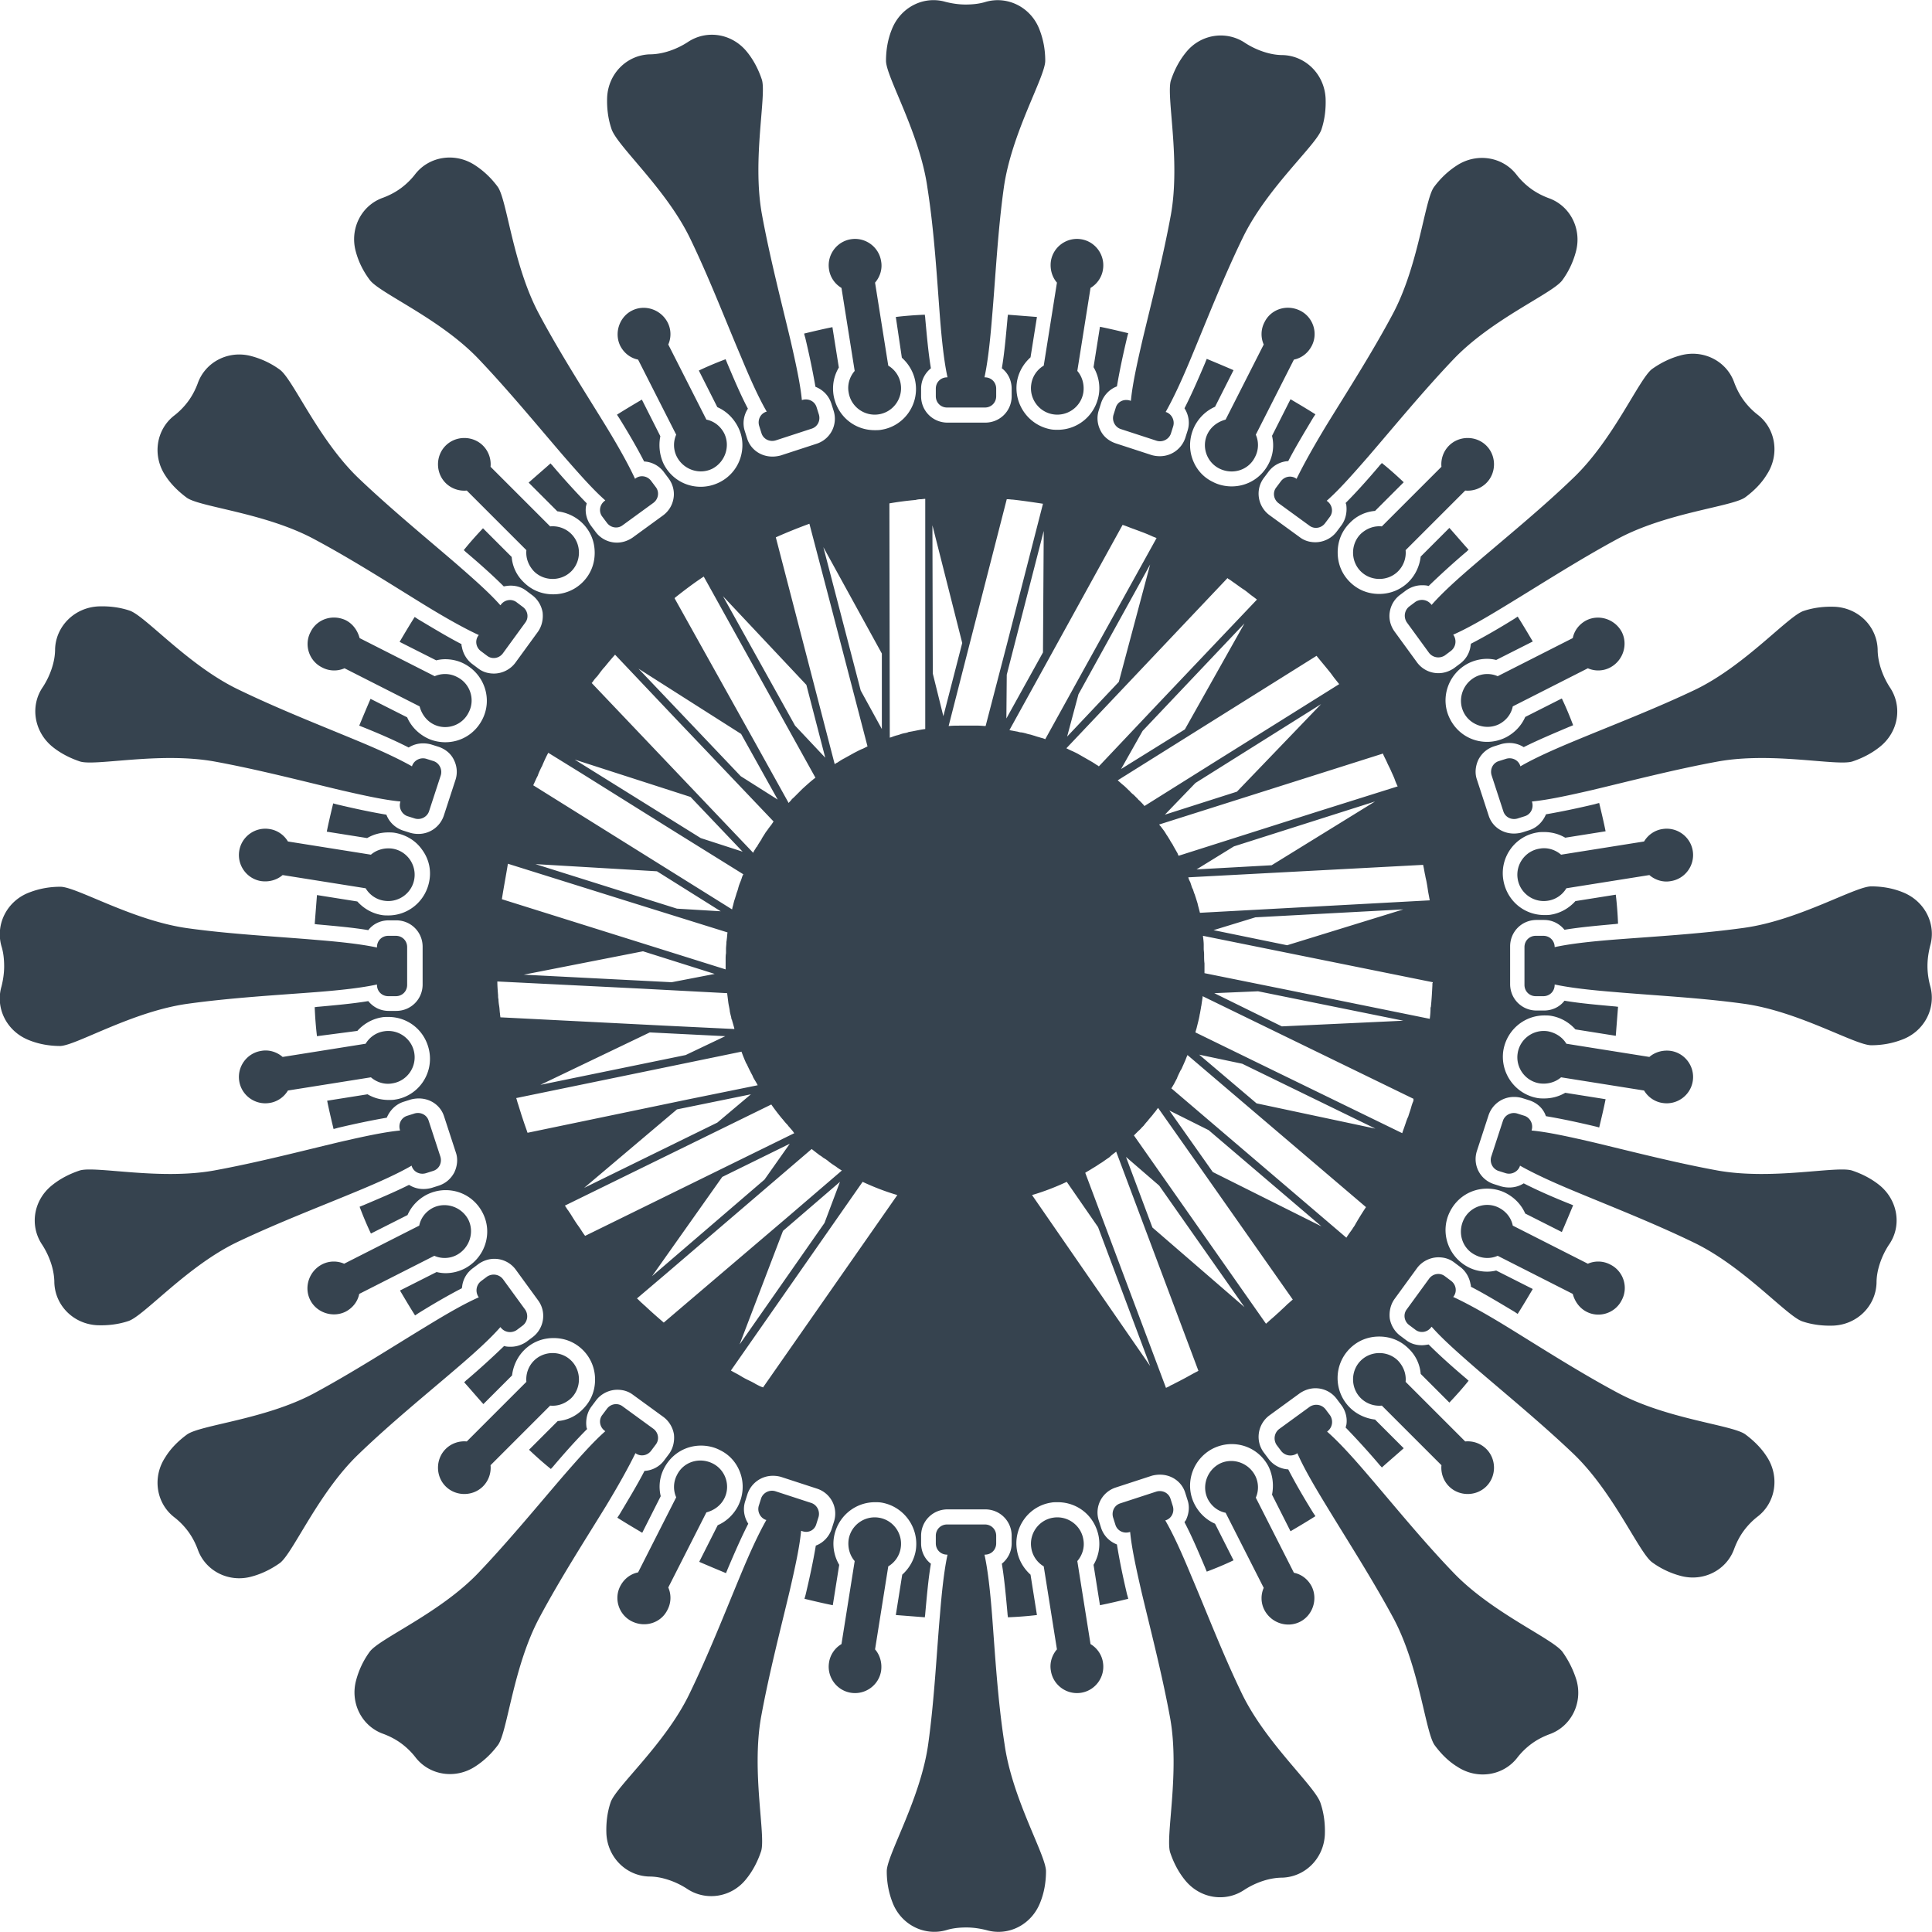 <svg xmlns="http://www.w3.org/2000/svg" viewBox="0 0 512 512" xml:space="preserve"><path d="M94.3 66.7c-1.7-6.1 1.5-12.3 7.2-14.3 1.6-.6 3.2-1.4 4.7-2.5s2.8-2.4 3.8-3.7c3.7-4.8 10.6-5.9 15.9-2.4 2.3 1.5 4.3 3.4 6 5.7 2.5 3.5 4 20.8 11 33.8 5.5 10.3 12.2 20.7 17.6 29.5 3.3 5.4 6 10.2 7.8 14.1l.1-.1c1.3-1 3.2-.7 4.2.7l1.2 1.6c1 1.3.7 3.2-.7 4.2l-8.1 5.9c-1.3 1-3.2.7-4.2-.7l-1.2-1.6c-1-1.3-.7-3.2.7-4.2l.1-.1c-3.2-2.8-6.9-7-11-11.7-6.8-7.9-14.6-17.4-22.6-25.8-10.2-10.7-26.2-17.4-28.8-20.9-1.8-2.4-3-4.9-3.7-7.5zm85.1 54.4c1.8 3.4 6 4.8 9.4 3.1 3.4-1.8 4.8-6 3.1-9.4-1-1.9-2.7-3.2-4.7-3.6l-10.1-19.9c.8-1.8.8-4-.2-5.9-1.8-3.4-6-4.8-9.4-3.1s-4.8 6-3.1 9.4c1 1.9 2.7 3.2 4.7 3.6l10.1 19.9c-.8 1.8-.8 4 .2 5.9zm3.4-58.1c5.1 10.5 9.5 22 13.6 31.6 2.4 5.8 4.7 10.9 6.8 14.5h-.1c-1.6.5-2.4 2.2-1.9 3.8l.6 1.9c.5 1.6 2.2 2.4 3.8 1.9l9.5-3.1c1.6-.5 2.4-2.2 1.9-3.8l-.6-1.9c-.5-1.6-2.2-2.4-3.8-1.9h-.1c-.4-4.2-1.6-9.7-3-15.8-2.4-10.1-5.5-22-7.6-33.5-2.6-14.5 1.3-31.5 0-35.6-.9-2.7-2.2-5.2-3.9-7.3-4-5-10.8-6-15.8-2.6-1.4.9-3 1.7-4.8 2.3s-3.6.9-5.2.9c-6.1.2-11 5.1-11.3 11.4-.1 2.7.2 5.5 1.1 8.2 1.2 4.4 14.3 15.7 20.8 29zM63.4 225.5c-.6 3.8 2 7.4 5.8 8 2.1.3 4.2-.3 5.7-1.6l22 3.5c1 1.7 2.8 3 4.9 3.3 3.8.6 7.4-2 8-5.8.6-3.8-2-7.4-5.8-8-2.1-.3-4.2.3-5.7 1.6l-22-3.5c-1-1.7-2.8-3-4.9-3.3-3.8-.6-7.4 2-8 5.8zM128 118.1c-2.7-2.7-7.2-2.7-9.9 0s-2.7 7.2 0 9.9c1.5 1.5 3.6 2.2 5.6 2l15.8 15.8c-.2 2 .5 4 2 5.6 2.7 2.7 7.2 2.7 9.9 0s2.7-7.2 0-9.9c-1.5-1.5-3.6-2.2-5.6-2L130 123.7c.2-2-.5-4.1-2-5.6zM13.9 197.9c2.1 1.7 4.6 3 7.3 3.9 4.1 1.3 21-2.6 35.6 0 11.5 2.1 23.4 5.2 33.5 7.6 6.1 1.4 11.5 2.6 15.8 3v.1c-.5 1.6.4 3.3 1.9 3.8l1.9.6c1.6.5 3.3-.4 3.8-1.9l3.1-9.5c.5-1.6-.4-3.3-1.9-3.8l-1.9-.6c-1.6-.5-3.3.4-3.8 1.9v.1c-3.7-2.1-8.7-4.4-14.5-6.8-9.6-4-21.1-8.5-31.6-13.6-13.3-6.4-24.7-19.6-28.8-20.9-2.7-.9-5.5-1.2-8.2-1.1-6.4.3-11.3 5.3-11.5 11.3 0 1.7-.3 3.4-.9 5.2s-1.4 3.4-2.3 4.8c-3.5 5-2.4 11.9 2.5 15.9zm68.4-30.4c-1.8 3.4-.4 7.7 3.1 9.4 1.9 1 4.1 1 5.9.2l19.9 10.1c.5 1.9 1.7 3.7 3.6 4.7 3.4 1.8 7.7.4 9.4-3.1 1.8-3.4.4-7.7-3.1-9.4-1.9-1-4.1-1-5.9-.2l-19.9-10.1c-.5-1.9-1.7-3.7-3.6-4.7-3.5-1.7-7.7-.4-9.4 3.1zm-32.8-35.6c3.5 2.5 20.8 4 33.8 11 10.3 5.5 20.7 12.2 29.5 17.6 5.4 3.3 10.2 6 14.1 7.8l-.1.1c-1 1.3-.7 3.2.7 4.2l1.6 1.2c1.3 1 3.2.7 4.2-.7l5.9-8.1c1-1.3.7-3.2-.7-4.2l-1.6-1.2c-1.3-1-3.2-.7-4.2.7l-.1.1c-2.8-3.2-7-6.9-11.7-11-7.9-6.8-17.4-14.6-25.8-22.6-10.7-10.2-17.4-26.2-20.9-28.8-2.3-1.7-4.9-2.9-7.5-3.6-6.1-1.7-12.3 1.5-14.3 7.2-.6 1.6-1.4 3.2-2.5 4.7s-2.4 2.8-3.7 3.8c-4.8 3.7-5.9 10.6-2.4 15.9 1.4 2.2 3.4 4.2 5.7 5.9zm.3 134.1c11.5-1.6 23.9-2.3 34.2-3.1 6.3-.5 11.8-1.1 15.9-2v.1c0 1.7 1.3 3 3 3h2c1.7 0 3-1.3 3-3v-10c0-1.7-1.3-3-3-3h-2c-1.7 0-3 1.3-3 3v.1c-4.2-.9-9.7-1.5-15.9-2-10.3-.9-22.7-1.5-34.2-3.1-14.6-2-29.5-11-33.8-11-2.9 0-5.6.5-8.2 1.5-5.9 2.2-9.1 8.4-7.4 14.3.5 1.6.7 3.4.7 5.3s-.3 3.7-.7 5.3c-1.7 5.8 1.4 12 7.4 14.3 2.5 1 5.3 1.5 8.2 1.5 4.3-.2 19.2-9.2 33.8-11.2zm390.8-46.3c-2.1.3-3.9 1.6-4.9 3.3l-22 3.5c-1.5-1.3-3.6-2-5.7-1.6-3.8.6-6.4 4.2-5.8 8 .6 3.8 4.2 6.4 8 5.8 2.1-.3 3.9-1.6 4.9-3.3l22-3.5c1.5 1.3 3.6 2 5.7 1.6 3.8-.6 6.4-4.2 5.8-8-.6-3.8-4.2-6.4-8-5.8zm-13.9-42.8c3.4-1.8 4.8-6 3.1-9.4-1.8-3.4-6-4.8-9.4-3.1-1.9 1-3.2 2.7-3.6 4.7l-19.9 10.1c-1.8-.8-4-.8-5.9.2-3.4 1.8-4.8 6-3.1 9.4s6 4.8 9.4 3.1c1.9-1 3.2-2.7 3.6-4.7l19.9-10.1c1.8.8 4 .8 5.9-.2zm-9.8-50.2c-8.4 8.1-18 15.9-25.8 22.6-4.8 4.1-8.9 7.8-11.7 11l-.1-.1c-1-1.3-2.8-1.6-4.2-.7l-1.6 1.2c-1.3 1-1.6 2.8-.7 4.2l5.9 8.1c1 1.3 2.8 1.6 4.2.7l1.6-1.2c1.3-1 1.6-2.8.7-4.2l-.1-.1c3.9-1.7 8.7-4.5 14.1-7.8 8.9-5.4 19.3-12.1 29.5-17.6 13-7 30.3-8.5 33.8-11 2.3-1.7 4.3-3.7 5.7-6 3.5-5.3 2.4-12.2-2.4-15.9-1.3-1-2.6-2.3-3.7-3.8s-1.9-3.1-2.5-4.7c-2-5.7-8.2-8.9-14.3-7.2-2.6.7-5.1 1.9-7.5 3.6-3.5 2.7-10.2 18.7-20.9 28.9zm.5 69.6c-5.8 2.4-10.9 4.7-14.5 6.8v-.1c-.5-1.6-2.2-2.4-3.8-1.9l-1.9.6c-1.6.5-2.4 2.2-1.9 3.8l3.1 9.5c.5 1.6 2.2 2.4 3.8 1.9l1.9-.6c1.6-.5 2.4-2.2 1.9-3.8v-.1c4.2-.4 9.7-1.6 15.8-3 10.1-2.4 22-5.5 33.5-7.6 14.5-2.6 31.5 1.3 35.6 0 2.7-.9 5.2-2.2 7.3-3.9 5-4 6-10.8 2.6-15.8-.9-1.4-1.7-3-2.3-4.8s-.9-3.6-.9-5.2c-.2-6.1-5.1-11-11.4-11.3-2.7-.1-5.5.2-8.2 1.1-4.1 1.3-15.5 14.5-28.8 20.9-10.7 5.1-22.2 9.5-31.8 13.5zm-354 90.2c.6 3.8 4.2 6.4 8 5.8 2.1-.3 3.9-1.6 4.9-3.3l22-3.5c1.5 1.3 3.6 2 5.7 1.6 3.8-.6 6.4-4.2 5.8-8-.6-3.8-4.2-6.4-8-5.8-2.1.3-3.9 1.6-4.9 3.3l-22 3.5c-1.5-1.3-3.6-2-5.7-1.6-3.8.6-6.4 4.2-5.8 8zM347.6 91.7c1.8-3.4.4-7.7-3.1-9.4s-7.7-.4-9.4 3.1c-1 1.9-1 4.1-.2 5.9l-10.1 19.9c-1.9.5-3.7 1.7-4.7 3.6-1.8 3.4-.4 7.7 3.1 9.4s7.7.4 9.4-3.1c1-1.9 1-4.1.2-5.9l10.1-19.9c2-.4 3.7-1.7 4.7-3.6zm46.3 36.3c2.7-2.7 2.7-7.2 0-9.9s-7.2-2.7-9.9 0c-1.5 1.5-2.2 3.6-2 5.6l-15.8 15.8c-2-.2-4 .5-5.6 2-2.7 2.7-2.7 7.2 0 9.9s7.2 2.7 9.9 0c1.5-1.5 2.2-3.6 2-5.6l15.8-15.8c2 .2 4.1-.5 5.6-2zM249.1 84.1c.5 6.3 1.1 11.8 2 15.9h-.1c-1.7 0-3 1.3-3 3v2c0 1.7 1.3 3 3 3h10c1.7 0 3-1.3 3-3v-2c0-1.7-1.3-3-3-3h-.1c.9-4.2 1.5-9.7 2-15.9.9-10.3 1.5-22.7 3.1-34.2 2-14.6 11-29.5 11-33.8 0-2.9-.5-5.6-1.5-8.2-2.2-5.9-8.4-9.1-14.3-7.4-1.6.5-3.4.7-5.3.7s-3.7-.3-5.3-.7c-5.8-1.7-12 1.4-14.3 7.4-1 2.5-1.5 5.3-1.5 8.2 0 4.3 9 19.2 11 33.8 1.8 11.5 2.5 23.8 3.3 34.2zm27.5 12.8c-1.7 1-3 2.8-3.3 4.9-.6 3.8 2 7.4 5.8 8 3.8.6 7.4-2 8-5.8.3-2.1-.3-4.2-1.6-5.7l3.5-22c1.7-1 3-2.8 3.3-4.9.6-3.8-2-7.4-5.8-8-3.8-.6-7.4 2-8 5.8-.3 2.1.3 4.2 1.6 5.7l-3.5 22zm67 30c-1.3-1-3.2-.7-4.2.7l-1.2 1.6c-1 1.3-.7 3.2.7 4.2l8.1 5.9c1.3 1 3.2.7 4.2-.7l1.2-1.6c1-1.3.7-3.2-.7-4.2l-.1-.1c3.2-2.8 6.9-7 11-11.7 6.8-7.9 14.6-17.4 22.6-25.8 10.2-10.7 26.2-17.4 28.8-20.9 1.7-2.3 2.9-4.9 3.6-7.5 1.7-6.1-1.5-12.3-7.2-14.3-1.6-.6-3.2-1.4-4.7-2.5s-2.8-2.4-3.8-3.7c-3.7-4.8-10.6-5.9-15.9-2.4-2.3 1.5-4.3 3.4-6 5.7-2.5 3.5-4 20.8-11 33.8-5.5 10.3-12.2 20.7-17.6 29.5-3.2 5.3-5.9 10.1-7.8 14zM295.7 108l-.6 1.9c-.5 1.6.4 3.3 1.9 3.8l9.5 3.1c1.6.5 3.3-.4 3.8-1.9l.6-1.9c.5-1.6-.4-3.3-1.9-3.8h-.1c2.1-3.7 4.4-8.7 6.8-14.5 4-9.6 8.5-21.1 13.6-31.6 6.4-13.3 19.6-24.7 20.9-28.8.9-2.7 1.2-5.5 1.1-8.2-.3-6.4-5.3-11.3-11.3-11.5-1.7 0-3.4-.3-5.2-.9-1.8-.6-3.4-1.4-4.8-2.3C325 8 318.1 9 314.2 14c-1.7 2.1-3 4.6-3.9 7.3-1.3 4.1 2.6 21 0 35.6-2.1 11.5-5.2 23.4-7.6 33.5-1.4 6.1-2.6 11.5-3 15.8h-.1c-1.7-.6-3.4.2-3.9 1.8zM223 76.3l3.5 22c-1.3 1.5-2 3.6-1.6 5.7.6 3.8 4.2 6.4 8 5.8 3.8-.6 6.4-4.2 5.8-8-.3-2.1-1.6-3.9-3.3-4.9l-3.5-22c1.3-1.5 2-3.6 1.6-5.7-.6-3.8-4.2-6.4-8-5.8-3.8.6-6.4 4.2-5.8 8 .3 2.1 1.6 3.9 3.3 4.9zM329.2 449c-5.1-10.5-9.5-22-13.6-31.6-2.4-5.8-4.7-10.9-6.8-14.5h.1c1.6-.5 2.4-2.2 1.9-3.8l-.6-1.9c-.5-1.6-2.2-2.4-3.8-1.9l-9.5 3.1c-1.6.5-2.4 2.2-1.9 3.8l.6 1.9c.5 1.6 2.2 2.4 3.8 1.9h.1c.4 4.2 1.6 9.7 3 15.8 2.4 10.1 5.5 22 7.6 33.5 2.6 14.5-1.3 31.5 0 35.6.9 2.7 2.2 5.2 3.9 7.3 4 5 10.8 6 15.8 2.6 1.4-.9 3-1.7 4.8-2.3 1.8-.6 3.6-.9 5.2-.9 6.1-.2 11-5.1 11.3-11.4.1-2.7-.2-5.5-1.1-8.2-1.2-4.4-14.3-15.7-20.8-29zm133.3-68.9c-3.5-2.5-20.8-4-33.8-11-10.3-5.5-20.7-12.2-29.5-17.6-5.4-3.3-10.2-6-14.1-7.8l.1-.1c1-1.3.7-3.2-.7-4.2l-1.6-1.2c-1.3-1-3.2-.7-4.2.7l-5.9 8.1c-1 1.3-.7 3.2.7 4.2l1.6 1.2c1.3 1 3.2.7 4.2-.7l.1-.1c2.8 3.2 7 6.9 11.7 11 7.9 6.8 17.4 14.6 25.8 22.6 10.7 10.2 17.4 26.2 20.9 28.8 2.3 1.7 4.9 2.9 7.5 3.6 6.1 1.7 12.3-1.5 14.3-7.2.6-1.6 1.4-3.2 2.5-4.7s2.4-2.8 3.7-3.8c4.8-3.7 5.9-10.6 2.4-15.9-1.4-2.2-3.4-4.2-5.7-5.9zM510.8 256c0-1.9.3-3.7.7-5.3 1.7-5.8-1.4-12-7.4-14.3-2.5-1-5.3-1.5-8.2-1.5-4.3 0-19.2 9-33.8 11-11.5 1.6-23.9 2.3-34.2 3.1-6.3.5-11.8 1.1-15.9 2 0-1.7-1.3-3-3-3h-2c-1.7 0-3 1.3-3 3v10c0 1.7 1.3 3 3 3h2c1.7 0 3-1.3 3-3v-.1c4.2.9 9.7 1.5 15.9 2 10.3.9 22.7 1.5 34.2 3.1 14.6 2 29.5 11 33.8 11 2.9 0 5.6-.5 8.2-1.5 5.9-2.2 9.1-8.4 7.4-14.3-.4-1.5-.7-3.3-.7-5.2zm-12.7 58.1c-2.1-1.7-4.6-3-7.3-3.9-4.1-1.3-21 2.6-35.6 0-11.5-2.1-23.4-5.2-33.5-7.6-6.1-1.4-11.5-2.6-15.8-3v-.1c.5-1.6-.4-3.3-1.9-3.8l-1.9-.6c-1.6-.5-3.3.4-3.8 1.9l-3.1 9.5c-.5 1.6.4 3.3 1.9 3.8l1.9.6c1.6.5 3.3-.4 3.8-1.9v-.1c3.7 2.1 8.7 4.4 14.5 6.8 9.6 4 21.1 8.5 31.6 13.6 13.3 6.4 24.7 19.6 28.8 20.9 2.7.9 5.5 1.2 8.2 1.1 6.3-.3 11.2-5.2 11.4-11.3 0-1.7.3-3.4.9-5.2s1.4-3.4 2.3-4.8c3.6-5 2.5-11.9-2.4-15.9zm-84 123.7c-2.5-3.5-18.6-10.3-28.8-20.9-8.1-8.4-15.9-18-22.6-25.8-4.1-4.8-7.8-8.9-11-11.7l.1-.1c1.3-1 1.6-2.8.7-4.2l-1.2-1.6c-1-1.3-2.8-1.6-4.2-.7l-8.1 5.9c-1.3 1-1.6 2.8-.7 4.2l1.2 1.6c1 1.3 2.8 1.6 4.2.7l.1-.1c1.7 3.9 4.5 8.7 7.8 14.1 5.4 8.9 12.1 19.3 17.6 29.5 7 13 8.5 30.3 11 33.8 1.7 2.3 3.7 4.3 6 5.7 5.3 3.5 12.2 2.4 15.9-2.4 1-1.3 2.3-2.6 3.8-3.7s3.1-1.9 4.7-2.5c5.7-2 8.9-8.2 7.2-14.3-.8-2.6-2-5.1-3.7-7.5zm-3.9-164.5c-3.8-.6-7.4 2-8 5.8s2 7.4 5.8 8c2.1.3 4.2-.3 5.7-1.6l22 3.5c1 1.7 2.8 3 4.9 3.3 3.8.6 7.4-2 8-5.8.6-3.8-2-7.4-5.8-8-2.1-.3-4.2.3-5.7 1.6l-22-3.5c-1-1.7-2.8-2.9-4.9-3.3zm-12.9 46.8c-3.4-1.8-7.7-.4-9.4 3.1s-.4 7.7 3.1 9.4c1.9 1 4.1 1 5.9.2l19.9 10.1c.5 1.9 1.7 3.7 3.6 4.7 3.4 1.8 7.7.4 9.4-3.1 1.8-3.4.4-7.7-3.1-9.4-1.9-1-4.1-1-5.9-.2l-19.9-10.1c-.4-2-1.7-3.7-3.6-4.7zm-62.2 106.6c1.8 3.4 6 4.8 9.4 3.1s4.8-6 3.1-9.4c-1-1.9-2.7-3.2-4.7-3.6l-10.1-19.9c.8-1.8.8-4-.2-5.9-1.8-3.4-6-4.8-9.4-3.1-3.4 1.8-4.8 6-3.1 9.4 1 1.9 2.7 3.2 4.7 3.6l10.1 19.9c-.8 1.8-.8 4 .2 5.9zm48.9-32.8c2.7 2.7 7.2 2.7 9.9 0s2.7-7.2 0-9.9c-1.5-1.5-3.6-2.2-5.6-2l-15.8-15.8c.2-2-.5-4-2-5.6-2.7-2.7-7.2-2.7-9.9 0s-2.7 7.2 0 9.9c1.5 1.5 3.6 2.2 5.6 2l15.8 15.8c-.2 2 .5 4.1 2 5.6zm-215.6-8.8c1.3 1 3.2.7 4.2-.7l1.2-1.6c1-1.3.7-3.2-.7-4.2l-8.1-5.9c-1.3-1-3.2-.7-4.2.7l-1.2 1.6c-1 1.3-.7 3.2.7 4.2l.1.1c-3.2 2.8-6.9 7-11 11.7-6.8 7.9-14.6 17.4-22.6 25.8-10.2 10.7-26.2 17.4-28.8 20.9-1.7 2.3-2.9 4.9-3.6 7.5-1.7 6.1 1.5 12.3 7.2 14.3 1.6.6 3.2 1.4 4.7 2.5s2.8 2.4 3.8 3.7c3.7 4.8 10.6 5.9 15.9 2.4 2.3-1.5 4.3-3.4 6-5.7 2.5-3.5 4-20.8 11-33.8 5.5-10.3 12.2-20.7 17.6-29.5 3.2-5.3 5.9-10.1 7.8-14zm-73.8-69.4c5.8-2.4 10.9-4.7 14.5-6.8v.1c.5 1.6 2.2 2.4 3.8 1.9l1.9-.6c1.6-.5 2.4-2.2 1.9-3.8l-3.1-9.5c-.5-1.6-2.2-2.4-3.8-1.9l-1.9.6c-1.6.5-2.4 2.2-1.9 3.8v.1c-4.2.4-9.7 1.6-15.8 3-10.1 2.4-22 5.5-33.5 7.6-14.5 2.6-31.5-1.3-35.6 0-2.7.9-5.2 2.2-7.3 3.9-5 4-6 10.8-2.6 15.8.9 1.4 1.7 3 2.3 4.8.6 1.8.9 3.6.9 5.2.2 6.1 5.1 11 11.4 11.3 2.7.1 5.5-.2 8.2-1.1 4.1-1.3 15.5-14.5 28.8-20.9 10.7-5.1 22.2-9.5 31.8-13.5zm194.4 120-3.5-22c1.3-1.5 2-3.6 1.6-5.7-.6-3.8-4.2-6.4-8-5.8-3.8.6-6.4 4.2-5.8 8 .3 2.1 1.6 3.9 3.3 4.9l3.5 22c-1.3 1.5-2 3.6-1.6 5.7.6 3.8 4.2 6.4 8 5.8 3.8-.6 6.4-4.2 5.8-8-.3-2.1-1.6-3.9-3.3-4.9zM118.1 384c-2.7 2.7-2.7 7.2 0 9.9s7.2 2.7 9.9 0c1.5-1.5 2.2-3.6 2-5.6l15.8-15.8c2 .2 4-.5 5.6-2 2.7-2.7 2.7-7.2 0-9.9s-7.2-2.7-9.9 0c-1.5 1.5-2.2 3.6-2 5.6L123.7 382c-2-.2-4.1.5-5.6 2zm-32.8-48.9c-3.4 1.8-4.8 6-3.1 9.4s6 4.8 9.4 3.1c1.9-1 3.2-2.7 3.6-4.7l19.9-10.1c1.8.8 4 .8 5.9-.2 3.4-1.8 4.8-6 3.1-9.4-1.8-3.4-6-4.8-9.4-3.1-1.9 1-3.2 2.7-3.6 4.7l-19.9 10.1c-1.8-.8-4-.8-5.9.2zm9.8 50.2c8.4-8.1 18-15.9 25.8-22.6 4.8-4.1 8.9-7.8 11.7-11l.1.1c1 1.3 2.8 1.6 4.2.7l1.6-1.2c1.3-1 1.6-2.8.7-4.2l-5.9-8.1c-1-1.3-2.8-1.6-4.2-.7l-1.6 1.2c-1.3 1-1.6 2.8-.7 4.2l.1.1c-3.9 1.7-8.7 4.5-14.1 7.8-8.9 5.4-19.3 12.1-29.5 17.6-13 7-30.3 8.4-33.8 11-2.3 1.7-4.3 3.7-5.7 6-3.5 5.3-2.4 12.2 2.4 15.9 1.3 1 2.6 2.3 3.7 3.8s1.9 3.1 2.5 4.7c2 5.7 8.2 8.9 14.3 7.2 2.6-.7 5.1-1.9 7.5-3.6 3.5-2.7 10.2-18.7 20.9-28.9zm167.8 42.6c-.5-6.3-1.1-11.8-2-15.9h.1c1.7 0 3-1.3 3-3v-2c0-1.7-1.3-3-3-3h-10c-1.7 0-3 1.3-3 3v2c0 1.7 1.3 3 3 3h.1c-.9 4.2-1.5 9.7-2 15.9-.9 10.3-1.5 22.7-3.1 34.2-2 14.6-11 29.5-11 33.8 0 2.9.5 5.6 1.5 8.2 2.2 5.9 8.4 9.1 14.3 7.4 1.6-.5 3.4-.7 5.3-.7s3.7.3 5.3.7c5.8 1.7 12-1.4 14.3-7.4 1-2.5 1.5-5.3 1.5-8.2 0-4.3-9-19.2-11-33.8-1.8-11.5-2.5-23.8-3.3-34.2zm-27.5-12.8c1.7-1 3-2.8 3.3-4.9.6-3.8-2-7.4-5.8-8-3.8-.6-7.4 2-8 5.8-.3 2.1.3 4.2 1.6 5.7l-3.5 22c-1.7 1-3 2.8-3.3 4.9-.6 3.8 2 7.4 5.8 8 3.8.6 7.4-2 8-5.8.3-2.1-.3-4.2-1.6-5.7l3.5-22zm-71 5.2c-1.8 3.4-.4 7.7 3.1 9.4s7.7.4 9.4-3.1c1-1.9 1-4.1.2-5.9l10.1-19.9c1.9-.5 3.7-1.7 4.7-3.6 1.8-3.4.4-7.7-3.1-9.4s-7.7-.4-9.4 3.1c-1 1.9-1 4.1-.2 5.9l-10.1 19.9c-2 .4-3.7 1.7-4.7 3.6zm51.9-16.3.6-1.9c.5-1.6-.4-3.3-1.9-3.8l-9.5-3.1c-1.6-.5-3.3.4-3.8 1.9l-.6 1.9c-.5 1.6.4 3.3 1.9 3.8h.1c-2.1 3.7-4.4 8.7-6.8 14.5-4 9.6-8.5 21.1-13.6 31.6-6.4 13.3-19.6 24.7-20.9 28.8-.9 2.7-1.2 5.5-1.1 8.2.3 6.3 5.2 11.2 11.3 11.4 1.7 0 3.4.3 5.2.9 1.8.6 3.4 1.4 4.8 2.3 5 3.4 11.9 2.4 15.8-2.6 1.7-2.1 3-4.6 3.9-7.3 1.3-4.1-2.6-21 0-35.6 2.1-11.5 5.2-23.4 7.6-33.5 1.4-6.1 2.6-11.5 3-15.8h.1c1.7.7 3.4-.1 3.9-1.7zm82.4 18.6c.1.3.2.7.3 1.1-2.5.6-5 1.2-7.5 1.7l-1.7-10.7c1.3-2.2 1.8-4.7 1.4-7.3-.9-5.4-5.4-9.3-10.9-9.3-.6 0-1.2 0-1.7.1-6 .9-10.1 6.6-9.1 12.6.4 2.5 1.7 4.8 3.6 6.5l1.7 10.7c-2.5.3-5.1.5-7.7.6 0-.3-.1-.7-.1-1-.4-4.3-.8-9-1.5-13.2 1.6-1.3 2.6-3.2 2.6-5.4v-2c0-3.9-3.1-7-7-7h-10c-3.9 0-7 3.1-7 7v2c0 2.2 1 4.2 2.6 5.4-.7 4.1-1.1 8.9-1.5 13.2 0 .3-.1.7-.1 1-2.6-.2-5.1-.4-7.7-.6l1.7-10.7c1.9-1.7 3.2-4 3.6-6.5.9-6-3.2-11.6-9.1-12.6-.6-.1-1.2-.1-1.7-.1-5.4 0-10 3.9-10.9 9.3-.4 2.5.1 5.1 1.4 7.3l-1.7 10.7c-2.5-.5-5-1.1-7.5-1.7.1-.4.2-.7.3-1.1 1-4.2 2-8.8 2.7-13 1.9-.7 3.5-2.3 4.2-4.4l.6-1.9c1.2-3.7-.8-7.6-4.5-8.8l-9.5-3.1c-.7-.2-1.4-.3-2.2-.3-3 0-5.7 1.9-6.7 4.8l-.6 1.9c-.7 2.1-.3 4.3.8 6-1.9 3.7-3.8 8.1-5.5 12.1-.1.3-.3.7-.4 1-2.4-1-4.8-2-7.1-3l4.9-9.7c2.3-1 4.2-2.8 5.4-5.1 1.3-2.6 1.6-5.6.7-8.4-.9-2.8-2.8-5.1-5.5-6.4-1.5-.8-3.3-1.2-5-1.2-4.2 0-7.9 2.3-9.8 6-1.2 2.3-1.5 4.9-.9 7.4l-4.9 9.7c-2.2-1.3-4.4-2.6-6.6-4l.6-.9c2.2-3.7 4.7-7.8 6.6-11.5 2.1-.1 4.1-1.2 5.3-2.9l1.2-1.6c1.1-1.5 1.5-3.4 1.3-5.2-.3-1.8-1.3-3.5-2.8-4.6l-8.1-5.9c-1.2-.9-2.6-1.3-4.1-1.3-2.2 0-4.4 1.1-5.7 2.9l-1.2 1.6c-1.1 1.5-1.5 3.4-1.3 5.2 0 .2.1.5.2.7-3 3-6.1 6.5-8.9 9.8-.2.3-.5.5-.7.8-2-1.6-3.9-3.3-5.8-5.1l7.6-7.6c2.5-.2 4.9-1.3 6.7-3.2 2.1-2.1 3.2-4.8 3.2-7.8 0-2.9-1.1-5.7-3.2-7.8-2.1-2.1-4.8-3.2-7.8-3.2s-5.7 1.1-7.8 3.2c-1.8 1.8-2.9 4.2-3.2 6.7l-7.6 7.6c-1.7-1.9-3.4-3.9-5.1-5.8.3-.2.5-.5.8-.7 3.3-2.8 6.8-6 9.8-8.9.6.2 1.2.2 1.8.2 1.5 0 2.9-.5 4.1-1.3l1.6-1.2c3.1-2.3 3.8-6.7 1.5-9.8l-5.9-8.1a7.01 7.01 0 0 0-5.7-2.9c-1.5 0-2.9.5-4.1 1.3l-1.6 1.2c-1.5 1.1-2.5 2.7-2.8 4.6 0 .2-.1.5-.1.7-3.7 1.9-7.8 4.3-11.5 6.6l-.9.6c-1.4-2.2-2.7-4.4-4-6.6l9.7-4.9c.8.2 1.6.3 2.4.3 1.7 0 3.4-.4 5-1.2 5.4-2.8 7.6-9.4 4.8-14.8-1.9-3.7-5.6-6-9.8-6-1.7 0-3.4.4-5 1.2-2.3 1.2-4.1 3.1-5.1 5.4l-9.7 4.9c-1.1-2.3-2.1-4.7-3-7.1.3-.1.7-.3 1-.4 4-1.7 8.3-3.5 12.1-5.4 1.1.7 2.4 1.1 3.8 1.1.7 0 1.5-.1 2.2-.3l1.9-.6c1.8-.6 3.2-1.8 4.1-3.5.8-1.7 1-3.6.4-5.3l-3.1-9.5c-.9-2.9-3.6-4.8-6.7-4.8-.7 0-1.5.1-2.2.3l-1.9.6c-2.1.7-3.6 2.3-4.4 4.2-4.1.7-8.8 1.7-13 2.7-.3.1-.7.2-1.1.3-.6-2.5-1.2-5-1.7-7.5l10.7-1.7c1.7 1 3.6 1.5 5.6 1.5.6 0 1.2 0 1.7-.1 6-.9 10.1-6.6 9.1-12.6-.9-5.4-5.4-9.3-10.9-9.3-.6 0-1.2 0-1.7.1-2.5.4-4.8 1.7-6.5 3.6L84 274.6c-.3-2.5-.5-5.1-.6-7.7.3 0 .7-.1 1-.1 4.3-.4 9-.8 13.2-1.5 1.3 1.6 3.2 2.6 5.4 2.6h2c3.9 0 7-3.1 7-7v-10c0-3.9-3.1-7-7-7h-2c-2.2 0-4.2 1-5.4 2.6-4.1-.7-8.9-1.1-13.2-1.5-.3 0-.7-.1-1-.1.2-2.6.4-5.1.6-7.7l10.7 1.7c1.7 1.9 4 3.2 6.5 3.6.6.1 1.2.1 1.7.1 5.4 0 10-3.9 10.9-9.3.5-2.9-.2-5.8-2-8.2-1.7-2.4-4.3-3.9-7.2-4.4-.6-.1-1.2-.1-1.7-.1-2 0-3.9.5-5.6 1.5l-10.7-1.7c.5-2.5 1.1-5 1.7-7.5.3.1.7.2 1.1.3 4.2 1 8.8 2 13 2.7.7 1.9 2.3 3.5 4.4 4.2l1.9.6c.7.2 1.4.3 2.2.3 3 0 5.7-1.9 6.7-4.8l3.1-9.5c.6-1.8.4-3.7-.4-5.3-.8-1.7-2.3-2.9-4.1-3.5l-1.9-.6c-.7-.2-1.4-.3-2.2-.3-1.4 0-2.7.4-3.8 1.1-3.7-1.9-8.1-3.8-12.1-5.4-.3-.1-.7-.3-1-.4 1-2.4 2-4.8 3-7.1l9.7 4.9c1 2.3 2.8 4.2 5.1 5.4 1.5.8 3.3 1.2 5 1.2 4.2 0 7.9-2.3 9.8-6 2.8-5.4.6-12-4.8-14.8-1.5-.8-3.3-1.2-5-1.2-.8 0-1.6.1-2.4.3l-9.7-4.9c1.3-2.2 2.6-4.4 4-6.6l.9.6c3.7 2.2 7.8 4.7 11.5 6.6 0 .2 0 .5.1.7.3 1.8 1.3 3.5 2.8 4.6l1.6 1.2c1.2.9 2.6 1.3 4.1 1.3 2.2 0 4.4-1.1 5.7-2.9l5.9-8.1c1.1-1.5 1.5-3.4 1.3-5.2-.3-1.8-1.3-3.5-2.8-4.6l-1.6-1.2c-1.2-.9-2.6-1.3-4.1-1.3-.6 0-1.2.1-1.8.2-3-3-6.5-6.1-9.8-8.9-.3-.2-.5-.5-.8-.7 1.6-2 3.3-3.9 5.1-5.8l7.6 7.6c.2 2.5 1.3 4.9 3.2 6.7 2.1 2.1 4.8 3.2 7.8 3.2 2.9 0 5.7-1.1 7.8-3.2 2.1-2.1 3.2-4.8 3.2-7.8s-1.1-5.7-3.2-7.8c-1.8-1.8-4.2-2.9-6.7-3.2l-7.6-7.6c1.9-1.7 3.9-3.4 5.8-5.1.2.3.5.5.7.8 2.8 3.3 6 6.8 8.9 9.8-.1.2-.1.5-.2.7-.3 1.8.2 3.7 1.3 5.2l1.2 1.6c1.3 1.8 3.4 2.9 5.7 2.9 1.5 0 2.9-.5 4.1-1.3l8.1-5.9c1.5-1.1 2.5-2.7 2.8-4.6.3-1.8-.2-3.7-1.3-5.2l-1.2-1.6c-1.2-1.7-3.2-2.8-5.3-2.9-1.9-3.7-4.3-7.8-6.6-11.5l-.6-.9c2.2-1.4 4.4-2.7 6.6-4l4.9 9.7c-.5 2.5-.2 5.1.9 7.4 1.9 3.7 5.6 6 9.8 6 1.7 0 3.4-.4 5-1.2 2.6-1.3 4.6-3.6 5.5-6.4.9-2.8.7-5.8-.7-8.4-1.2-2.3-3.1-4.1-5.4-5.1l-4.9-9.7c2.3-1.1 4.7-2.1 7.1-3 .1.3.3.7.4 1 1.7 4 3.5 8.3 5.5 12.1-1.1 1.7-1.5 3.9-.8 6l.6 1.9c.9 2.9 3.6 4.8 6.7 4.8.7 0 1.5-.1 2.2-.3l9.5-3.1c3.7-1.2 5.7-5.1 4.5-8.8l-.6-1.9c-.7-2.1-2.2-3.6-4.2-4.4-.7-4.1-1.7-8.8-2.7-13-.1-.3-.2-.7-.3-1.1 2.5-.6 5-1.2 7.5-1.7l1.7 10.7c-1.3 2.2-1.8 4.7-1.4 7.3.9 5.4 5.4 9.3 10.9 9.3.6 0 1.2 0 1.7-.1 6-.9 10.1-6.6 9.1-12.6-.4-2.5-1.7-4.8-3.6-6.5L237.4 84c2.5-.3 5.1-.5 7.7-.6 0 .3.1.7.1 1 .4 4.3.8 9 1.5 13.2-1.6 1.3-2.6 3.2-2.6 5.4v2c0 3.9 3.1 7 7 7h10c3.9 0 7-3.1 7-7v-2c0-2.2-1-4.2-2.6-5.4.7-4.1 1.1-8.9 1.5-13.2 0-.3.1-.7.1-1 2.6.2 5.1.4 7.7.6l-1.7 10.7c-1.9 1.7-3.2 4-3.6 6.5-.9 6 3.2 11.6 9.1 12.6.6.1 1.2.1 1.7.1 5.4 0 10-3.9 10.9-9.3.4-2.5-.1-5.1-1.4-7.3l1.7-10.7c2.5.5 5 1.1 7.5 1.7-.1.3-.2.7-.3 1.1-1 4.2-2 8.8-2.7 13-1.9.7-3.5 2.3-4.2 4.4l-.6 1.9c-.6 1.8-.4 3.7.4 5.3.8 1.7 2.3 2.9 4.1 3.5l9.5 3.1c.7.2 1.4.3 2.2.3 3 0 5.7-1.9 6.7-4.8l.6-1.9c.7-2.1.3-4.3-.8-6 1.9-3.7 3.8-8.1 5.5-12.1.1-.3.3-.7.4-1 2.4 1 4.8 2 7.1 3l-4.9 9.7c-2.3 1-4.2 2.8-5.4 5.1-1.3 2.6-1.6 5.6-.7 8.4.9 2.8 2.8 5.1 5.5 6.4 1.5.8 3.3 1.2 5 1.2 4.2 0 7.9-2.3 9.8-6 1.2-2.3 1.5-4.9.9-7.4l4.9-9.7c2.2 1.3 4.4 2.6 6.6 4l-.6.9c-2.2 3.7-4.7 7.8-6.6 11.5-2.1.1-4.1 1.2-5.3 2.9l-1.2 1.6c-2.3 3.1-1.6 7.5 1.5 9.8l8.1 5.9c1.2.9 2.6 1.3 4.1 1.3 2.2 0 4.4-1.1 5.7-2.9l1.2-1.6c1.1-1.5 1.5-3.4 1.3-5.2 0-.2-.1-.5-.2-.7 3-3 6.1-6.5 8.9-9.8.2-.3.5-.5.7-.8 2 1.6 3.9 3.3 5.8 5.1l-7.6 7.6c-2.5.2-4.9 1.3-6.7 3.2-2.1 2.1-3.2 4.8-3.2 7.8s1.1 5.7 3.2 7.8c2.1 2.1 4.8 3.2 7.8 3.2 2.9 0 5.7-1.1 7.8-3.2 1.8-1.8 2.9-4.2 3.2-6.7l7.6-7.6c1.7 1.9 3.4 3.9 5.1 5.8-.3.2-.5.5-.8.7-3.3 2.8-6.8 6-9.8 8.9-.6-.2-1.2-.2-1.8-.2-1.5 0-2.9.5-4.1 1.3l-1.6 1.2c-1.5 1.1-2.5 2.7-2.8 4.6-.3 1.8.2 3.7 1.3 5.2l5.9 8.1c1.3 1.8 3.4 2.9 5.7 2.9 1.5 0 2.9-.5 4.1-1.3l1.6-1.2c1.5-1.1 2.5-2.7 2.8-4.6 0-.2.1-.5.1-.7 3.7-1.9 7.8-4.3 11.5-6.6l.9-.6c1.4 2.2 2.7 4.4 4 6.6l-9.7 4.9c-.8-.2-1.6-.3-2.4-.3-1.7 0-3.4.4-5 1.2-5.4 2.8-7.6 9.4-4.8 14.8 1.9 3.7 5.6 6 9.8 6 1.7 0 3.4-.4 5-1.2 2.3-1.2 4.1-3.1 5.1-5.4l9.7-4.9c1.1 2.3 2.1 4.7 3 7.1-.3.1-.7.3-1 .4-4 1.7-8.3 3.5-12.1 5.4-1.1-.7-2.4-1.1-3.8-1.1-.7 0-1.5.1-2.2.3l-1.9.6c-1.8.6-3.2 1.8-4.1 3.5-.8 1.7-1 3.6-.4 5.3l3.1 9.5c.9 2.9 3.6 4.8 6.7 4.8.7 0 1.5-.1 2.2-.3l1.9-.6c2.1-.7 3.6-2.3 4.4-4.2 4.1-.7 8.8-1.7 13-2.7.3-.1.7-.2 1.1-.3.6 2.5 1.2 5 1.7 7.5l-10.7 1.7c-1.7-1-3.6-1.5-5.6-1.5-.6 0-1.2 0-1.7.1-6 .9-10.1 6.6-9.1 12.6.9 5.4 5.4 9.3 10.9 9.3.6 0 1.2 0 1.7-.1 2.5-.4 4.8-1.7 6.5-3.6l10.7-1.7c.3 2.5.5 5.1.6 7.7-.3 0-.7.1-1 .1-4.3.4-9 .8-13.2 1.5-1.3-1.6-3.2-2.6-5.4-2.6h-2c-3.9 0-7 3.1-7 7v10c0 3.9 3.1 7 7 7h2c2.2 0 4.2-1 5.4-2.6 4.1.7 8.9 1.1 13.2 1.5.3 0 .7.1 1 .1-.2 2.6-.4 5.1-.6 7.7l-10.7-1.7c-1.7-1.9-4-3.2-6.5-3.6-.6-.1-1.2-.1-1.7-.1-5.4 0-10 3.9-10.9 9.3-.9 6 3.2 11.6 9.1 12.6.6.1 1.2.1 1.7.1 2 0 3.9-.5 5.6-1.5l10.7 1.7c-.5 2.5-1.1 5-1.7 7.5-.3-.1-.7-.2-1.1-.3-4.2-1-8.8-2-13-2.7-.1-.2-.2-.5-.3-.7-.8-1.7-2.3-2.9-4.1-3.5l-1.9-.6c-.7-.2-1.4-.3-2.2-.3-3 0-5.7 1.9-6.7 4.8l-3.1 9.5c-1.2 3.7.8 7.6 4.5 8.8l1.9.6c.7.2 1.4.3 2.2.3 1.4 0 2.7-.4 3.8-1.1 3.7 1.9 8.1 3.8 12.1 5.4.3.1.7.3 1 .4-1 2.4-2 4.8-3 7.1l-9.7-4.9c-1-2.3-2.8-4.2-5.1-5.4-1.5-.8-3.3-1.2-5-1.2-4.2 0-7.9 2.3-9.8 6-2.8 5.4-.6 12 4.8 14.8 1.5.8 3.3 1.2 5 1.2.8 0 1.6-.1 2.4-.3l9.7 4.9c-1.3 2.2-2.6 4.4-4 6.6l-.9-.6c-3.7-2.2-7.8-4.7-11.5-6.6 0-.2 0-.5-.1-.7-.3-1.8-1.3-3.5-2.8-4.6l-1.6-1.2c-1.2-.9-2.6-1.3-4.1-1.3-2.2 0-4.4 1.1-5.7 2.9l-5.9 8.1c-1.1 1.5-1.5 3.4-1.3 5.2.3 1.8 1.3 3.5 2.8 4.6l1.6 1.2c1.2.9 2.6 1.3 4.1 1.3.6 0 1.2-.1 1.8-.2 3 3 6.5 6.1 9.8 8.9.3.2.5.5.8.7-1.6 2-3.3 3.9-5.1 5.8l-7.6-7.6c-.2-2.5-1.3-4.9-3.2-6.7-2.1-2.1-4.8-3.2-7.8-3.2s-5.7 1.1-7.8 3.2c-4.3 4.3-4.3 11.3 0 15.6 1.8 1.8 4.2 2.9 6.7 3.2l7.6 7.6c-1.9 1.7-3.9 3.4-5.8 5.1-.2-.3-.5-.5-.7-.8-2.8-3.3-6-6.8-8.9-9.8.1-.2.1-.5.2-.7.3-1.8-.2-3.7-1.3-5.2l-1.2-1.6a7.01 7.01 0 0 0-5.7-2.9c-1.5 0-2.9.5-4.1 1.3l-8.1 5.9c-3.1 2.3-3.8 6.7-1.5 9.8l1.2 1.6c1.2 1.7 3.2 2.8 5.3 2.9 1.9 3.7 4.3 7.8 6.6 11.5l.6.9c-2.2 1.4-4.4 2.7-6.6 4l-4.9-9.7c.5-2.5.2-5.1-.9-7.4-1.9-3.7-5.6-6-9.8-6-1.7 0-3.4.4-5 1.2-5.4 2.8-7.6 9.4-4.8 14.8 1.2 2.3 3.1 4.1 5.4 5.1l4.9 9.7c-2.3 1.1-4.7 2.1-7.1 3-.1-.3-.3-.7-.4-1-1.7-4-3.5-8.3-5.5-12.1.1-.2.3-.4.4-.6.8-1.7 1-3.6.4-5.3l-.6-1.9c-.9-2.9-3.6-4.8-6.7-4.8-.7 0-1.5.1-2.2.3l-9.5 3.1c-3.7 1.2-5.7 5.1-4.5 8.8l.6 1.9c.7 2.1 2.2 3.6 4.2 4.4.7 4.4 1.7 9.1 2.7 13.3zM218.2 145l9.9 38 5.6 10.2v-20L218.2 145zm-12.6-2.6 15.6 60.1c.2-.1.4-.3.7-.4.6-.4 1.2-.8 1.8-1.1l2.7-1.5c.8-.4 1.5-.8 2.3-1.1l1.2-.6-10.1-38.8-5.3-20.2c-3 1.1-6 2.3-8.9 3.6zm-14 15.6 19.1 34.3 8 8.5-5-19.3-22.1-23.5zm-12.8.6 21.2 38 9 16.2c.2-.3.5-.5.7-.8.2-.3.5-.5.7-.7l.8-.8.3-.3.8-.8.3-.3c1.1-1 2.3-2.1 3.5-3l-29.6-53.3c-2.6 1.7-5.1 3.6-7.5 5.5h-.1c0 .2-.1.2-.1.3zm-9.6 18.6 27.1 28.5 9.8 6.2-9.7-17.4-27.2-17.3zm-12.2 3.6-.2.2 42.8 45c.2-.5.5-.9.8-1.4 0 0 0-.1.1-.1 0 0 0-.1.1-.1.3-.6.7-1.2 1.1-1.8.1-.1.1-.2.2-.4.3-.5.7-1.1 1-1.6.1-.1.2-.3.3-.4 0 0 0-.1.1-.1.3-.5.7-1 1.1-1.5l.6-.9-15.7-16.5-10.1-10.6-16.2-17.1c-1 1.1-1.9 2.2-2.8 3.3l-.2.2c-.6.7-1.1 1.4-1.7 2.2-.5.5-.9 1-1.3 1.6zm-4.7 20.5 33.4 20.8 11.1 3.6-13.8-14.5-30.7-9.9zm-10.9 6.6c0 .1-.1.2-.1.2L194 241c.1-.3.1-.6.2-.8l.3-1.2c.1-.4.3-.9.4-1.3.1-.3.2-.6.3-1 .2-.5.4-1.1.5-1.6.1-.2.1-.4.2-.6.2-.6.5-1.2.7-1.9.1-.3.2-.6.4-.9l-19.3-12-23.5-14.7-8.9-5.5c-.6 1.1-1.1 2.2-1.6 3.4-.1.3-.3.5-.4.8-.3.6-.6 1.3-.8 1.9-.4.7-.7 1.5-1.1 2.3zm32.7 23-32.2-1.9 37.5 11.8 11.6.7-16.9-10.6zm-41.1 7.4 59.3 18.6v-2.7c0-.5 0-1 .1-1.6v-1.1c0-.6.1-1.2.1-1.7 0-.3.1-.6.1-.9.1-.6.1-1.2.2-1.8l-25-7.8-33.2-10.4c-.5 3.1-1.1 6.2-1.6 9.4zm37.4 13.8-31.6 6.2 39.2 2 11.4-2.2-19-6zm5.6 19.7 18.6.9v-.2l-.6-2.1c0-.1 0-.2-.1-.2-.1-.3-.1-.6-.2-.9-.1-.4-.2-.8-.3-1.3v-.1c-.1-.8-.3-1.5-.4-2.3l-.3-2.4L170 262l-38.2-1.9c0 1.2.1 2.4.2 3.7 0 .3 0 .7.1 1 0 .6.1 1.3.2 1.9.1.6.1 1.3.2 1.9 0 .3.1.7.1 1l43.4 2.2zm-3.8 1.8-29 13.9 38.5-7.9 10.5-5-20-1zm10.4 17.7 18.2-3.7c-.4-.8-.9-1.5-1.3-2.3v-.1c-.6-1.1-1.1-2.1-1.6-3.2 0 0 0-.1-.1-.1-.5-1.1-.9-2.1-1.3-3.2l-22.3 4.6-37.4 7.7c.2.5.3 1.1.5 1.6.3 1 .6 1.9.9 2.9l.6 1.8c.3.9.6 1.7.9 2.6 0 .1.1.2.1.3l42.8-8.9zm-3.2 2.7-24.6 20.8 35.3-17.3 8.9-7.5-19.6 4zm14.4 14.5 16.7-8.2c-.1-.1-.2-.2-.3-.4-.1-.2-.3-.3-.4-.5-.3-.3-.5-.6-.8-.9-.1-.1-.2-.3-.3-.4-.5-.5-.9-1-1.3-1.5l-.1-.1c-1-1.2-2-2.5-2.9-3.8l-54.7 26.8c.3.4.5.8.8 1.2.2.2.3.5.5.7.7 1.1 1.4 2.3 2.2 3.4.6.8 1.1 1.7 1.7 2.5.1.1.1.2.2.2l38.7-19zm-2.4 3.4-18.6 26.3 29.8-25.6 6.7-9.5-17.9 8.8zm17.6 10.4 14.1-12.1c-.5-.3-1-.6-1.5-1-.6-.4-1.1-.7-1.6-1.1-.2-.1-.3-.2-.5-.4-.4-.3-.8-.6-1.2-.8-.3-.2-.6-.5-1-.7-.3-.2-.5-.4-.8-.6-.5-.4-.9-.7-1.4-1.1l-39 33.4-7.3 6.2c.5.4.9.9 1.4 1.3.4.4.8.7 1.2 1.1 1.5 1.4 3 2.7 4.5 4l33.1-28.2zm-1.5 3.9L196 356.3l22.5-32.2 4.1-10.9-15.1 13zm30.3-9.5c-3.1-.9-6.2-2.1-9.2-3.5l-34.9 50c.8.5 1.7.9 2.5 1.4.5.3 1 .6 1.6.9.8.4 1.7.8 2.5 1.3.6.3 1.1.6 1.7.8.1 0 .2.1.2.1l35.6-51zm7.4-123.5v-61c-.4 0-.8.1-1.2.1-.5 0-1 .1-1.4.2-2.3.2-4.6.5-6.9.9l.1 62.1c.2-.1.4-.1.6-.2.5-.2 1.1-.4 1.6-.5.2-.1.4-.1.6-.2.5-.2 1.1-.3 1.6-.4.1 0 .2-.1.3-.1.1 0 .2 0 .2-.1 1.4-.2 2.9-.6 4.5-.8zm72.4 170.1-21.8-58.1c-.5.4-1.1.8-1.6 1.3-.3.3-.7.5-1.1.8-.3.2-.7.5-1 .7-.3.2-.5.3-.8.5l-.9.6c-.2.1-.3.2-.5.3-.2.1-.3.2-.5.3-.6.4-1.2.7-1.8 1.1l21.4 57c.4-.2.7-.3 1-.5.3-.2.6-.3 1-.5.7-.4 1.4-.7 2.1-1.1 1.4-.7 2.7-1.5 4.1-2.2.2-.1.3-.2.4-.2zm12.2-16.9-22.6-32.2-8.8-7.6 7 18.7 24.4 21.1zm12.8-2-25-35.6-10.7-15.2c-.4.5-.7 1-1.1 1.4-.4.6-.9 1.1-1.3 1.6-.1.1-.2.2-.3.4-.4.4-.8.9-1.1 1.3l-.6.6c-.3.4-.7.7-1 1l-1 1 35 49.9c.6-.5 1.1-1 1.7-1.5.6-.5 1.2-1.1 1.8-1.6.6-.6 1.3-1.2 1.9-1.8l.3-.3c.4-.3.9-.8 1.4-1.2zm7.6-19.4-29.9-25.5-10.4-5.2 11.5 16.3 28.8 14.4zm11.8-5.1-47.3-40.3c-.3.6-.5 1.3-.8 1.9-.2.5-.5 1.1-.7 1.6-.1.2-.2.4-.3.5-.3.6-.6 1.2-.9 1.9 0 .1-.1.2-.1.3-.4.7-.7 1.4-1.1 2-.1.2-.2.4-.4.6l37.5 32 8.9 7.6c.5-.8 1.1-1.6 1.6-2.3.2-.4.5-.7.7-1.1.9-1.6 1.9-3.2 2.9-4.7zm2.5-20.8-35.3-17.2-11.4-2.4 15.2 12.9 31.5 6.7zm10.1-7.9L318.7 264v.3c-.1.7-.2 1.3-.3 2 0 .2-.1.4-.1.6-.1.6-.2 1.1-.3 1.7-.1.3-.1.6-.2 1-.1.5-.2.9-.3 1.3l-.3 1.2c-.1.5-.3 1-.4 1.5l20.5 10 34.3 16.7c.3-.9.6-1.7.9-2.6.2-.6.4-1.2.7-1.8.2-.7.5-1.5.7-2.2.2-.7.4-1.4.7-2-.1-.2 0-.3 0-.5zM339.7 272l32.2-1.5-38.5-7.8-11.6.5 17.9 8.8zm40-11.7L318.8 248v.1c.1.8.2 1.6.2 2.3v1c0 .5.1 1 .1 1.5v.2c0 .7 0 1.5.1 2.2v2.6l22.3 4.5 37.4 7.6c.1-.8.2-1.7.2-2.6 0-.2 0-.4.1-.6.2-1.9.3-3.8.4-5.7v-.5c.1-.1.1-.2.1-.3zm-38.6-9.8 30.8-9.5-39.2 2.1-11.1 3.4 19.5 4zm-26.2-18c.1.3.2.7.4 1 0 0 0 .1.1.2l.3.9c.1.3.2.7.4 1 .2.5.3 1 .5 1.4.1.2.1.4.2.6.2.6.4 1.3.6 1.9v.1c.2.8.4 1.5.6 2.3l60.9-3.3c-.1-.5-.2-1.1-.3-1.6-.2-1-.3-2-.5-3-.1-.7-.3-1.3-.4-2-.2-.8-.3-1.7-.5-2.5 0-.1 0-.2-.1-.3l-62.2 3.3zm22.1-3.2 27.4-16.9-37.4 11.9-9.9 6.1 19.9-1.1zm-29.8-10.8c.1.2.2.3.4.5l.9 1.2c.2.3.4.6.5.8l.6.9c0 .1.1.1.1.2.3.4.5.9.8 1.3.1.2.3.4.4.7l1.2 2.1v.1c.1.2.2.3.2.5l36.8-11.7 21.3-6.7c-.3-.6-.6-1.3-.8-1.9-.3-.8-.7-1.6-1-2.3-.3-.7-.7-1.4-1-2.1-.3-.7-.7-1.4-1-2.1 0-.1-.1-.2-.1-.3l-59.3 18.8zm20.6-8.7 22.3-23.2-33.3 20.9-8.1 8.4 19.1-6.1zm-31.6-3c.5.4.9.8 1.4 1.2.5.4 1 .9 1.4 1.3.2.2.4.3.5.5.3.3.6.6.9.8l1.1 1.1c.1.1.2.3.4.4.5.5 1 1 1.4 1.5l19.3-12.1 16.8-10.5 15.5-9.7-1.2-1.5c-.4-.5-.8-1.1-1.2-1.6-1.2-1.5-2.4-2.9-3.6-4.4l-52.7 33zm17.8-13.5 15.8-28.1-27 28.5-5.7 10.1 16.9-10.5zm-31.4 5c.6.3 1.2.6 1.7.8.6.3 1.3.6 1.9 1 .1 0 .2.1.2.1l2.1 1.2c.7.4 1.4.8 2.1 1.3.2.1.4.2.6.4l15.6-16.5 16.8-17.7 9.5-10c-.7-.6-1.5-1.1-2.2-1.7-.5-.4-1-.8-1.5-1.1-.9-.6-1.8-1.3-2.7-1.9-.4-.3-.8-.6-1.2-.8l-.2-.2-42.7 45.1zm13.9-17.6 8.3-31.1-19 34.4-3 11.2 13.7-14.5zM255 170.4l-7.9-31.2.1 39.3 2.8 11.3 5-19.4zm11.9.1 9.5-37c-2.6-.4-5.3-.8-8-1.1-.4 0-.9-.1-1.3-.1h-.3L256 174.4l-4.6 18h.1c1-.1 2-.1 3-.1h4.7c.7 0 1.4.1 2 .1l5.7-21.9zm-.2 19.9 9.7-17.5.2-32.2-9.8 38.1-.1 11.6zm6.5 4.3c.3.1.6.2 1 .3.5.2 1 .3 1.6.5.4.1.8.2 1.2.4l11-19.9 18.5-33.4c-.4-.2-.8-.3-1.2-.5-1.1-.5-2.1-.9-3.2-1.3-.5-.2-1.1-.4-1.6-.6-.9-.3-1.8-.7-2.7-1-.1 0-.2-.1-.3-.1l-21 38.1-9 16.3c.2 0 .4.1.6.1.5.1 1 .2 1.6.3.3.1.7.2 1 .2.2 0 .4.1.6.1.2.1.5.1.7.2.3.1.7.2 1.2.3zM304.8 362 291 325.2l-8.3-12c-3 1.4-6.1 2.6-9.2 3.5l31.3 45.3z" fill="#36434f"/></svg>